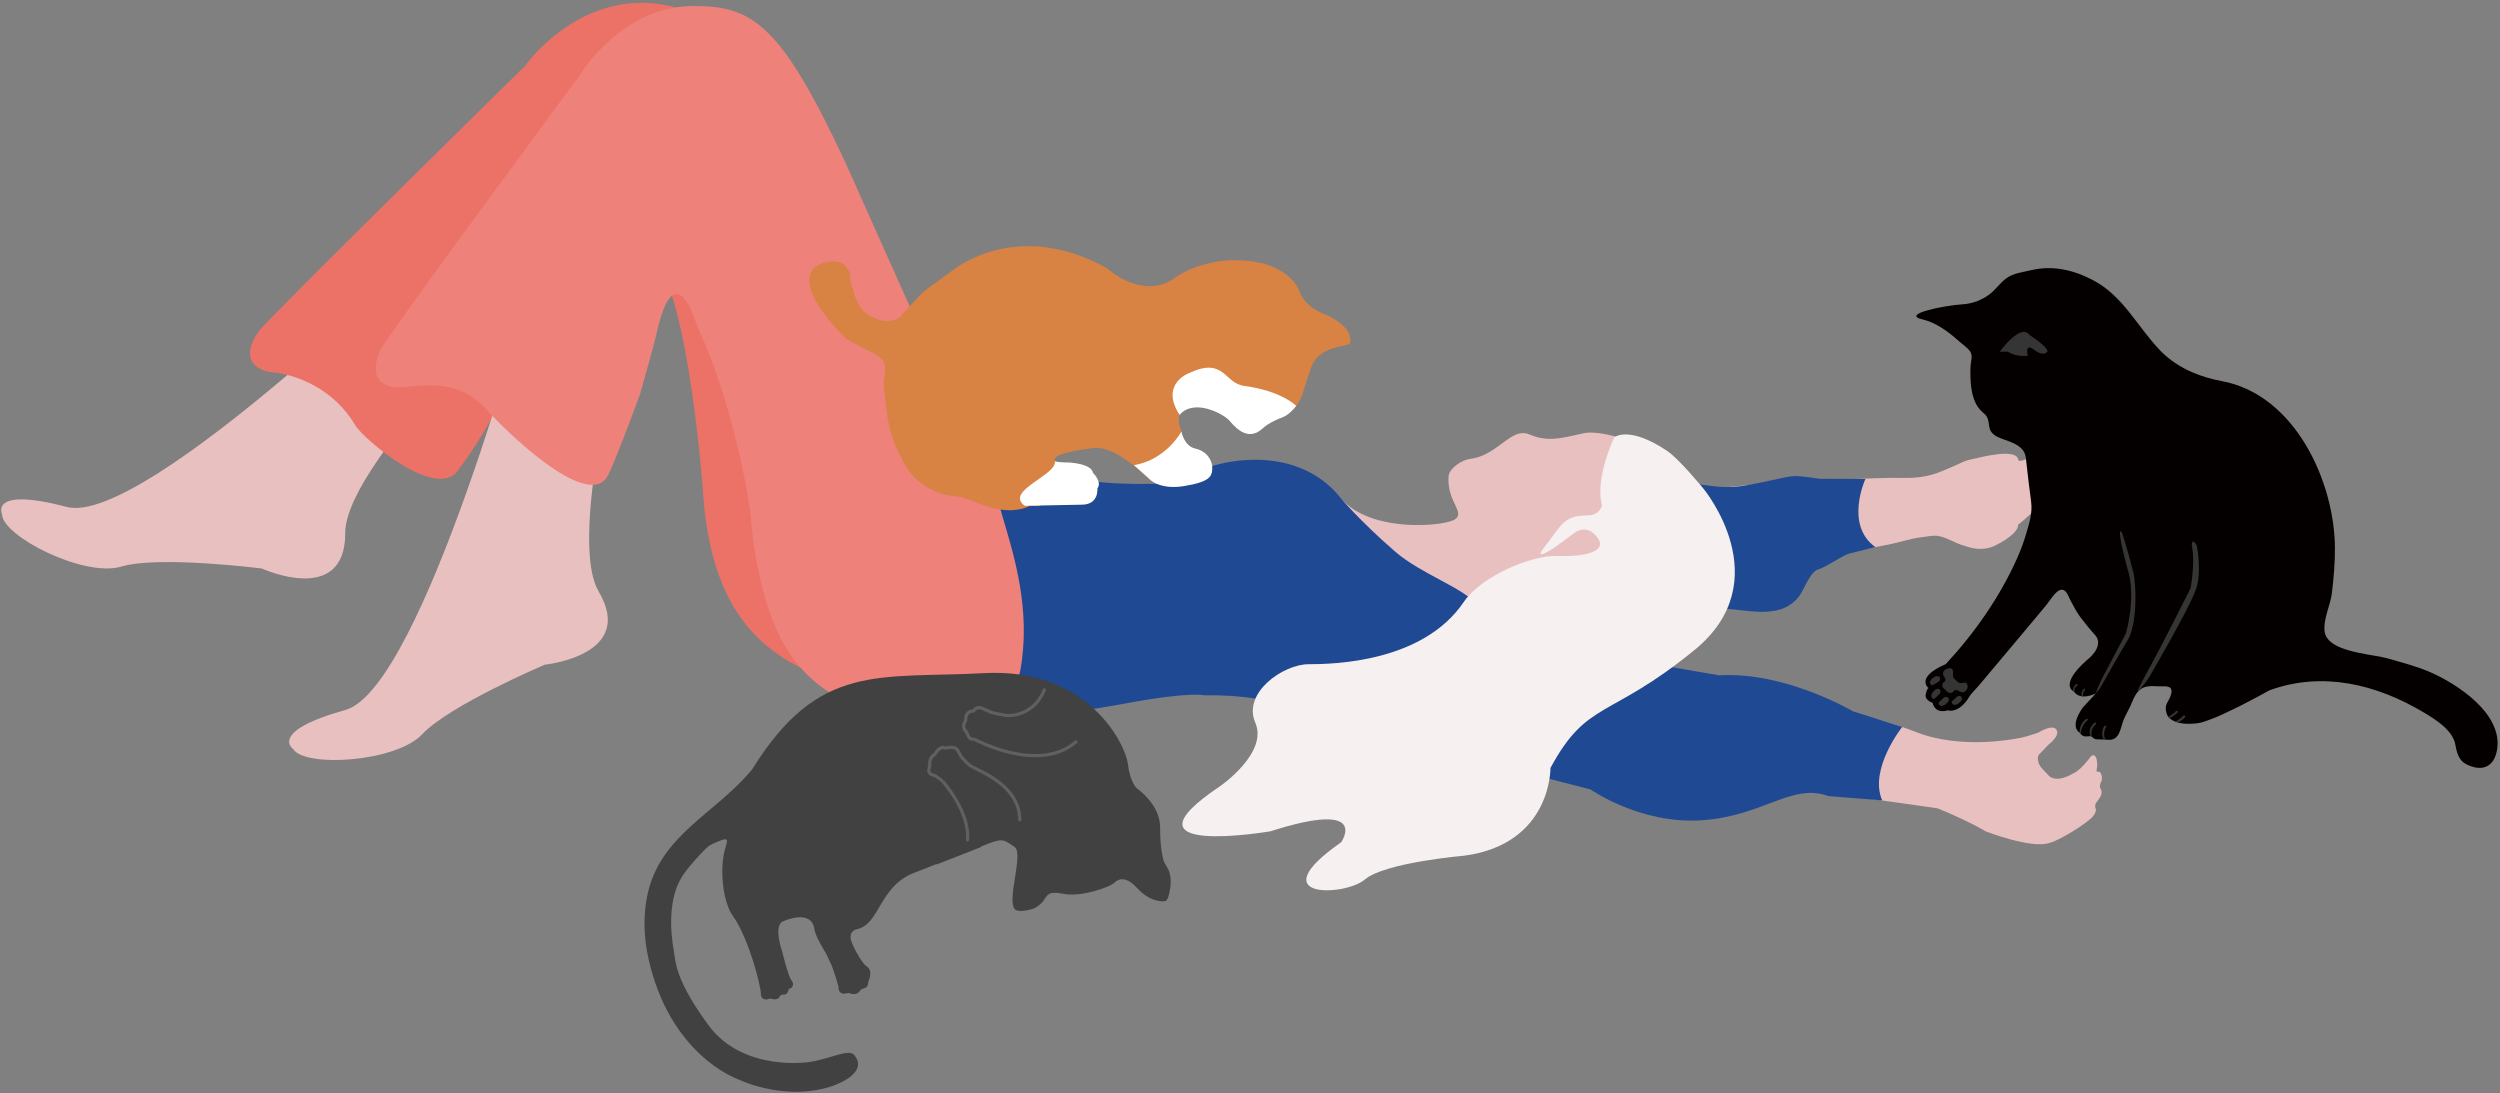 <?xml version="1.0" encoding="utf-8"?>
<!-- Generator: Adobe Illustrator 16.0.0, SVG Export Plug-In . SVG Version: 6.00 Build 0)  -->
<!DOCTYPE svg PUBLIC "-//W3C//DTD SVG 1.1//EN" "http://www.w3.org/Graphics/SVG/1.1/DTD/svg11.dtd">
<svg version="1.1" id="Layer_1" xmlns="http://www.w3.org/2000/svg" xmlns:xlink="http://www.w3.org/1999/xlink" x="0px" y="0px"
	 width="622px" height="272px" viewBox="0 0 622 272" enable-background="new 0 0 622 272" xml:space="preserve">
<rect x="0" y="0" width="622" height="272" fill="#808080" stroke="none"/>
<g>
	<path fill="#E9C0C0" d="M299.771,149.129"/>
	<g>
		<g>
			<path fill="#E9C0C0" d="M507.547,122.765c-0.596-0.229-0.219-0.991-0.219-0.991c0.191-1.166,1.057-2.404,0.223-3.619
				c-0.148-0.212-0.895-0.449-0.969-0.649c-0.313-0.851-0.1-1.446-0.1-1.446c-0.018-0.609-0.242-1.051-1.314-1.347
				c0,0-0.482-0.981-1.602-0.245c0,0-1.338,0.466-1.418-0.075c-0.449-3.061-9.633-0.524-10.725-0.315
				c-1.254,0.24-2.42,0.509-3.574,1.098c-1.393,0.708-3.314,1.458-4.768,2.075c-2.744,1.164-5.816,1.709-9.068,1.652
				c-5.092-0.088-10.215,0.197-15.301,0.393c-2.727-0.124-6.23-0.042-10.021,0.158c-2.117,0.318-4.012,0.534-5.398,0.563
				c-3.402,0.072-13.004,1.185-24.207,2.21l8.33,22.645c6.484-2.246,20.219-5.055,31.18-7.197c4.477-0.874,8.48-1.637,11.342-2.206
				c2.627-0.513,5.453-1.498,8.111-1.799c1.332-0.15,2.672-0.512,4.02-0.344c2.078,0.26,4.371,1.859,6.539,2.404
				c2.082,0.795,4.969,1.4,7.838-0.023c4.143-2.055,5.809-4.053,5.631-5.125c2.674-2.174,5.287-4.559,5.658-5.631
				C508.215,123.546,507.83,122.983,507.547,122.765z"/>
			<path fill="#204993" d="M351.689,131.553c0,0,33.053,4.461,51.445-5.641c18.391-10.104,19.215-2.935,31.617-5.21
				c12.209-2.24,9.496-2.868,17.943-1.579l11.426,0.037c0,0-5.279,11.418,2.473,16.963c-2.15,0.529-4.303,1.058-6.455,1.587
				c-1.561,0.383-6.096,3.539-7.656,3.924c-2.182,0.537-3.604,5.092-4.861,6.715c-5.539,7.152-16,1.932-21.539,3.383
				c-8.74,2.289-18.855-2.18-18.855-2.18l-55.711,1.242C351.516,150.793,341.469,130.726,351.689,131.553z"/>
			<path fill="#E9C0C0" d="M138.474,65.208c0,0-52.614,48.97-52.576,67.375c0.038,18.403-20.781,8.853-20.781,8.853
				s-25.663-3.25-34.951-0.469c-9.289,2.781-29.558-7.589-29.651-12.986c0,0-3.377-6.965,16.094-1.86
				c19.471,5.103,92.892-67.527,92.892-67.527L138.474,65.208z"/>
			<path fill="#EC7267" d="M163.836,66.329c0,0-4.867-26.856-30.926,18.991c-0.829,1.458-5.901,9.598-5.901,9.598
				c-5.878,12.834-12.686,21.582-12.686,21.582c-4.976,8.886-23.922-7.299-25.878-10.619C82.969,96.59,73.662,93.203,67.833,92.64
				c-3.788-0.367-8.438-3.022-3.506-10.158c2.087-3.017,66.277-66.061,66.277-66.061s19.241-27.633,48.888-9.598
				c16.353,9.948,7.865,3.029,21.117,22.869l13.076,47.454c0,0,3.471,22.438,16.962,30.358c0,0,15.25,10.386,24.246,11.981
				c0,0-10.058,43.823-3.066,56.696l-10.61,0.479c-32.476-6.689-63.577-6.225-66.386-55.41
				C174.832,121.25,171.456,76.657,163.836,66.329z"/>
			<path fill="#E9C0C0" d="M160.351,62.536c0,0-20.689,68.837-11.363,84.701c9.327,15.865-13.467,18.137-13.467,18.137
				s-23.791,10.152-30.403,17.242c-6.612,7.092-29.347,8.373-32.152,3.762c0,0-6.43-4.307,12.952-9.732
				c19.383-5.426,46.084-105.188,46.084-105.188L160.351,62.536z"/>
			<path fill="#EE827A" d="M159.267,98c-6.333,17.213-7.999,20.305-7.999,20.305c-5.118,9.501-27.328-13.07-29.834-15.998
				c-7.014-8.193-15.662-6.42-21.5-5.958c-3.794,0.301-8.836-1.503-5.224-9.39c1.527-3.334,49.8-68.582,49.8-68.582
				S154.6,1.496,172.6,1.5c14.606,0.004,21.592,4.373,37.667,38.787l22.064,49.354c0,0,7.903,21.932,21.5,28.247
				c0,0,12.024,9.38,26.512,7.923c0,0-4.284,31.723,4.847,43.178l-8.44,2.676c-31.834,5.668-72.564,17.838-85.26-19.416
				c-1.614-4.736-2.765-9.471-3.55-14.129c-0.4-2.372-0.702-4.725-0.923-7.048c-0.772-11.177-6.583-35.573-13.583-49.922
				c0,0-5.5-19.651-10.26,2.575C162.823,85.367,159.267,98,159.267,98z"/>
			<path fill="#E9C0C0" d="M333.91,131.08c-3.529-10.869,0.789-5.967,0.789-5.967c7.66,7.153,23.598,5.897,27.049,4.254
				c3.154-1.822-1.75-4.251-1.354-10.774c0.123-2.045,3.246-4.16,5.344-4.411c6.963-0.835,10.199-8.014,14.75-6.101
				c4.332,1.822,7.266,1.155,13.406-0.267c3.059-0.708,9.037,0.79,11.313,2.088c3.537,2.019,4.402,4.821,5.363,9.316
				c1.516,7.098,0.311,16.431-3.406,22.709c-4.752,8.029-14.602,13.156-23.262,15.805c-4.725,1.443-9.625,2.033-14.543,2.285
				c-1.191,0.061-4.768,0.879-5.881,0.361c-0.021-0.01-30.156-11.729-27.396-26.288L333.91,131.08z"/>
			<path fill="#E9C0C0" d="M521.627,191.848c-0.01-0.064-0.008-0.154,0.012-0.279c0.076-0.51,0.193-0.945,0.143-1.469
				c-0.057-0.609-0.086-1.994-0.877-2.191c-0.471-0.119-0.914,0.531-1.133,0.861c0,0-2.291,3.043-4,3.668
				c0,0-4.416,2.854-6.398,0.143l-1.51-1.582l-0.535-0.877c-0.572-1.51-0.277-2.225,0.207-2.619l2.111-2.211
				c0,0,3.021-2.25,1.996-3.75c-1.023-1.5-4.549,0.75-4.549,0.75c-3.949,1.375-5.209,1.426-5.211,1.426
				c-0.027,0.006-13.854,2.906-25.119-1.57c-2.535-1.008-5.873-2.078-9.521-3.129c-2.104-0.391-3.965-0.809-5.285-1.232
				c-3.238-1.045-12.678-3.133-23.598-5.828c-13.549-3.344-29.926-4.41-39.066-8.791c0,0-49.125-11.75-64.861-23.271
				c0,0-10.623-6.776-18.416,8.633c0,0-5.812,15.453,4.852,18.713c15.803,8.443,41.371,15.002,59.652,15.596
				c1.209,0.271,2.465,0.531,3.791,0.76c12.365,2.121,34.326,8.381,34.326,8.381s9.666,4.109,20.188,4.105
				c6.859-0.004,20.76,1.836,31.816,3.395c4.518,0.639,8.551,1.227,11.443,1.625c4.061,1.682,8.242,3.586,11.432,5.434
				c0.172,0.098,0.344,0.197,0.533,0.309c0,0,11.387,4.412,15.758,2.887c2.244-0.393,9.631-4.982,10.955-6.67
				c0.918-1.168,0.736-1.826,0.539-2.125c0.076-0.582-0.16-0.492,0.119-1.008c0.563-1.039,1.785-1.926,1.393-3.35
				c-0.068-0.246-0.346-0.574-0.35-0.787c-0.018-0.906,0.379-1.398,0.379-1.398c0.182-0.582,0.176-1.307-0.096-1.863
				c-0.117-0.244-0.205-0.473-0.49-0.516C521.918,191.961,521.666,192.107,521.627,191.848z"/>
			<path fill="#204993" d="M299.771,173.008c0,0-3.411-1.029-19.671,2c-38.827,7.234-27.197-3.104-26.283-8.018
				c5.651-30.389-17.658-55.033,1.077-50.99c11.979,2.585,14.521,4.833,34.354,4.333c0,0,4.945-0.286,6.87-1.833
				c4.468-3.593,25.811-9.159,37.405,5.358c0,0,4.537,5.508,13.559,13.354c6.475,5.631,17.063,9.018,20.416,13.287
				c9.211,3.391,12.916,8.668,12.916,8.668l27.076,5.625c0,0-4.305-1.068,20.281,3.24c16.311-1.043,33.246,8.938,33.246,8.938
				l12.262,3.881c0,0-8.396,10.559-4.979,18.297l-13.402-1.086c-9.137-3.34-16.195,5.008-31.529,6.025s-27.666-7.686-27.666-7.686
				s-23.289-5.977-47.955-12.234c-5.867-1.49-12.477-3.229-18.961-5.34C328.787,178.828,317.941,172.596,299.771,173.008z"/>
			<path fill="#F6F0F0" d="M384.238,136.136c-3.18,3.931,2.666,0,2.666,0l4.834-3.566c0,0,3.166-2.559,5.834,1.375
				c2.225,3.282-3.25,4.624-10,4.374s-19.154,5.182-23.379,11.436c-10.158,15.039-32.375,15.5-38.625,15.5
				s-16.497,7.064-13.246,14.564c3.25,7.5-8.713,15.75-8.713,15.75c-26.963,18,12.497,11.25,12.497,11.25
				c25.035-8,17.58,2.73,17.58,2.73c-20.387,14.23,0.887,13.52,5.887,9.27s24.75-5.928,24.75-5.928
				c21.75-2.93,21.432-21.822,21.432-21.822c9.182-17,14.568-12,35.805-29.314s2.264-40.175,2.264-40.175s-6.063-7.397-9-9.366
				c-9.691-6.494-13.186-3.392-13.186-3.392s-4.898,10.058-3.064,16.902c0,0-0.477,2.513-3.668,2.513
				C388.738,128.237,388.338,131.067,384.238,136.136z"/>
		</g>
		<g>
			<path fill="#040000" d="M579.416,159.268c2.973,3.16,11.383,3.6,14.609,4.539c3.459,1.006,7.094,1.916,10.414,3.342
				c6.836,2.936,18.336,10.395,16.828,19.396c-0.727,4.328-3.75,5.543-7.586,3.633c-1.555-0.775-2.316-2.129-2.785-4.877
				c-0.629-3.691-5.098-6.4-7.957-8.1c-11.744-6.984-25.186-10.256-38.338-5.434c-0.461,0.258-0.924,0.516-1.389,0.77
				c-1.15,0.633-2.311,1.258-3.479,1.859c-1.514,0.783-3.025,1.58-4.57,2.301c-1.541,0.717-3.068,1.488-4.664,2.082
				c-1.381,0.514-2.629,1.064-4.111,1.217c-0.5,0.051-0.984,0.072-1.486,0.08c-0.549,0.008-1.1,0.01-1.646-0.047
				c-1.229-0.125-2.813-0.592-3.668-1.535c-0.279-0.309-0.455-0.684-0.564-1.084c-0.166-0.613-0.266-1.289-0.094-1.91
				c0.16-0.574,0.518-1.063,0.779-1.588c0.316-0.637,0.908-2.088,0.318-2.725c-0.371-0.402-1.291-0.453-1.793-0.428
				c-1.586,0.078-3.41-0.316-4.92,0.307c-1.957,0.809-2.549,3.037-3.361,4.781c-0.533,1.145-1.211,2.23-1.664,3.412
				c-0.773,2.016-0.924,5.039-3.82,4.797c-3.01-0.25-3.01,0.221-4.012-0.754c-0.52-0.502-1.992,0.645-3.01-1.002
				c0,0-2.76-1.254,0.752-6.27l3.26-3.512c0,0-3.762,2.006-5.518-0.502c0,0-3.764-1.504,3.262-7.775c0,0,4.313-3.141,2.256-6.02
				c-1.361-1.49-2.645-3.068-3.865-4.678c-1.002-1.324-1.717-2.826-2.512-4.277c-0.508-0.928-0.961-2.717-2.314-2.529
				c-1.33,0.186-2.881,2.891-3.676,3.84c-1.604,1.916-3.201,3.84-4.809,5.754c-3.961,4.715-7.92,9.436-11.879,14.154
				c-0.801,0.953-1.926,1.945-2.549,3.035c0,0.002-2.26,3.961-5.27,3.209c0,0-3.037,1.119-3.76-1.891c0,0-2.064-0.559-1.691-2.207
				c0.318-1.412,0.689-1.43,0.689-1.43s-3.449-2.631,4.264-5.957c7.129-7.631,13.551-16.842,17.787-26.377
				c0.875-1.968,1.621-3.987,2.234-6.054c0.777-2.621,1.594-5.161,1.246-7.928c-0.451-3.601-0.939-7.197-1.305-10.808
				c-0.248-2.466-2.027-3.41-4.16-4.263c-1.398-0.559-3.313-0.964-4.32-2.183c-0.813-0.982-0.621-2.185-0.975-3.32
				c-0.383-1.224-1.191-1.491-1.977-2.39c-1.793-2.065-2.199-4.911-2.346-7.554c-0.061-1.092-0.053-2.186-0.004-3.278
				c0.055-1.236,0.656-2.555-0.125-3.692c-0.627-0.914-2.012-1.835-2.842-2.585c-2.48-2.242-5.668-4.593-8.984-5.347
				c-5.518-1.253,5.277-3.466,10.033-3.762c2.35-0.146,4.557-0.99,6.465-2.35c1.633-1.166,2.729-2.919,4.344-4.105
				c1.771-1.3,3.949-1.496,6.023-1.994c5.516-1.32,10.627-0.142,15.619,2.479c7.48,3.926,11.076,11.711,16.715,17.532
				c2.232,2.306,4.953,4.061,7.889,5.34c2.373,1.033,4.883,1.747,7.424,2.22c18.186,3.384,28.012,25.028,28.105,41.5
				c0.021,3.735-0.311,7.487-0.75,11.196c-0.369,3.107-2.229,6.535-1.797,9.68C578.498,157.998,578.863,158.68,579.416,159.268z"/>
			<path fill="#353535" d="M484.775,173.633c0,0-0.619-0.555-1.176-0.033c-0.555,0.523-1.063,1-1.063,1s-0.479,0.314-0.023,0.797
				c0.457,0.48,1.268,0.129,1.945-0.508C485.133,174.252,484.775,173.633,484.775,173.633z"/>
			<path fill="#353535" d="M488.049,173.391c0,0-0.621-0.557-1.176-0.033c-0.557,0.521-1.064,1-1.064,1s-0.479,0.314-0.021,0.795
				s1.268,0.129,1.943-0.508S488.049,173.391,488.049,173.391z"/>
			<path fill="#353535" d="M482.543,171.479c0,0,0.541,0.633,0,1.176c-0.541,0.539-1.035,1.033-1.035,1.033s-0.33,0.471-0.799,0
				c-0.471-0.471-0.094-1.27,0.564-1.928S482.543,171.479,482.543,171.479z"/>
			<path fill="#353535" d="M482.6,168.465c0,0,0.365,0.75-0.291,1.139c-0.658,0.391-1.26,0.746-1.26,0.746s-0.436,0.375-0.775-0.197
				c-0.338-0.574,0.225-1.254,1.025-1.729C482.102,167.949,482.6,168.465,482.6,168.465z"/>
			<path fill="#353535" d="M546.568,135.77c0,0,1.336,6.541-0.246,10.959c-1.801,5.023-11.723,21.943-11.723,21.943
				s-5.23,7.33-1.166,0c4.916-8.863,11.584-22.363,11.584-22.363s1.16-6.066,0.371-10.21
				C545.018,134.149,546.135,134.61,546.568,135.77z"/>
			<path fill="#353535" d="M527.908,132.415c0,0,1.299,3.735,2.857,9.944c0.709,2.82,1.115,12.885-1.469,17.045
				c-1.42,2.285-6.383,11.082-6.383,11.082s-3.121,5.197,0.014-1.553l5.969-11.281c0,0,2.717-9.023,0.459-16.045
				C529.355,141.607,526.273,130.499,527.908,132.415z"/>
			<path fill="#353535" d="M509.387,87.493c0,0-0.846,1.411-3.293-0.471c-2.445-1.881-1.6,1.505-1.6,1.505s-3.008,0.372-4.891-1.036
				l-2.068,0.022c0,0,5.172-7.262,7.43-4.158C504.965,83.354,509.668,86.364,509.387,87.493z"/>
			<path fill="#353535" d="M483.678,169.701c0.764-0.451,0-1.365,0-1.365c-0.93-1.633,1.043-2.035,1.068-2.039
				c1.775-0.357,0.895,1.656,1.307,2.383l0.32,0.309l0.408,0.396c0,0,0.311,0.303,0.318,0.309c0.883,0.857,2.297-0.893,2.463,1.266
				c0,0-0.41,1.939-2.109,1.033c0,0-0.941-0.738-1.406,0c-0.467,0.736-1.461,0.24-1.461,0.24l-0.545-0.592l-0.611-0.525
				C483.43,171.115,482.916,170.15,483.678,169.701z"/>
			<path fill="#353535" d="M515.797,171.932c0,0-0.176-1.01,0.699-1.666c0,0,0.338-0.225,0.42,0.002
				c0.082,0.223-0.164,0.336-0.164,0.336s-0.758,0.453-0.621,1.656L515.797,171.932z"/>
			<path fill="#353535" d="M517.951,173.246c0,0-0.348-0.963,0.398-1.762c0,0,0.295-0.279,0.414-0.072s-0.104,0.361-0.104,0.361
				s-0.582,0.486-0.379,1.506L517.951,173.246z"/>
			<path fill="#353535" d="M517.447,182.301c0,0-0.307-2.043,1.506-3.355c0,0,0.262-0.234,0.438-0.057
				c0.178,0.176-0.021,0.328-0.021,0.328s-1.658,1.289-1.652,3.449L517.447,182.301z"/>
			<path fill="#353535" d="M520.217,183.184c0,0-1.139-1.354,0.803-3.295c0,0,0.262-0.234,0.438-0.059
				c0.178,0.178-0.021,0.33-0.021,0.33s-1.711,1.426-0.869,3.248L520.217,183.184z"/>
			<path fill="#353535" d="M523.396,183.996c0,0-0.922-1.719,0.162-3.326c0,0,0.26-0.234,0.438-0.059
				c0.176,0.178-0.021,0.33-0.021,0.33s-0.941,1.336-0.164,3.068L523.396,183.996z"/>
			<path fill="#353535" d="M539.49,178.35c0,0,1.348-0.758,1.848-1.383c0,0,0.262-0.256,0.5,0c0.146,0.156,0,0.25,0,0.25
				s-1.133,1.15-2.068,1.42L539.49,178.35z"/>
			<path fill="#353535" d="M541.248,179.514c0,0,1.424-0.768,1.924-1.393c0,0,0.172-0.289,0.428-0.053
				c0.172,0.158,0.072,0.303,0.072,0.303s-0.871,1.08-1.807,1.348L541.248,179.514z"/>
		</g>
		<g>
			<path fill="#D88243" d="M293.921,107.488c0,0,0.004-0.137,0.997,5.549c0.406,2.323-0.034,4.495-0.034,4.495
				c-1.826,0.672-4.392,1.407-6.104,2.304c-1.299,0.681-2.017,0.082-2.941-0.791c-1.501-1.417-9.338-8.772-14.294-7.485
				c0,0-11.646,1.243-8.646,3.513c0,0,0.635,0.568-0.678,1.315s-3.602,6.145-3.602,6.145c0.012,0.826,1.108,2.048,0.688,2.813
				c-0.474,0.863-2.216,0.46-2.978,0.474c0,0-4.186,2.544-11.238-0.028c-7.054-2.572-5.824-2.148-5.824-2.148
				c-8.865-0.325-12.812-6.023-12.812-6.023c-2.311-3.284-4.51-8.015-5.294-11.921c-0.488-2.426-0.787-4.886-1.013-7.348
				c-0.12-1.319-0.19-0.711-0.276-2.033c-0.144-2.185,1.065-5.087-0.357-6.853c-1.362-1.689-8.036-4.077-9.523-5.648
				c-1.953-2.064-3.864-4.194-5.491-6.53c-1.808-2.594-4.722-7.361-2.148-10.385c1.654-1.941,6.523-2.679,8.087-0.668
				c1.607,2.067,0.676,2.095,1.376,4.475c0.633,2.146,1.358,5.068,2.959,6.582c1.11,1.051,2.995,2.08,4.544,2.443
				c1.959,0.459,3.855-0.09,4.874-1.196c7.354-7.977,3.76-4.543,12.612-11.137c0,0,15.851-13.401,38.66-0.646
				c0,0,8.252,7.707,16.168,2.845c0,0,9.084-7.46,23.184-3.914c0,0,6.016,1.62,8.297,6.276c0,0,0.949,4.24,6.59,6.247
				c0,0,7.123,2.899,6.201,7.075c-0.273,1.231-8.066,0.244-9.922,6.808l-1.602,4.838c0,0-0.35,2.095-1.891,4.051
				c-0.879,1.116-2.143,2.189-3.959,2.802c0,0-2.785,0.968-4.453,2.53c-3.113,2.916-5.758,0.784-8.096-1.83
				c-2.436-2.721-8.796-4.678-11.582-2.454C292,103.949,294.163,107.023,293.921,107.488"/>
			<path fill="#FFFFFF" d="M254.969,125.839l14.317-0.277c4.177-0.095,3.743-4.032,3.743-4.032c1.247-1.638-1.084-3.861-1.084-3.861
				c-0.433-2.441-6.188-2.605-6.188-2.605c-1.383,0.01-2.46-0.103-3.309-0.271C262.977,118.234,249.804,122.168,254.969,125.839z"/>
			<path fill="#FFFFFF" d="M293.478,103.229c3.596-4.187,10.778-0.276,12.263,1.272c0.961,1.002,4.396,5.849,8.417,2.083
				c1.666-1.562,4.5-2.583,4.5-2.583c1.816-0.613,2.955-1.902,3.834-3.019c-0.037-0.008-3.449-3.689-12.958-4.969
				c-5.044-0.679-4.877-7.326-13.711-3.179C295.824,92.833,288.49,95.5,293.478,103.229z"/>
			<path fill="#FFFFFF" d="M282.131,115.741l3.708,3.305c0,0,2.393,2.95,8.808,1.884c6.415-1.064,6.903-2.42,6.972-4.392
				c0.066-1.972-1.346-4.293-4.204-4.923c-2.856-0.63-3.489-4.265-3.489-4.265S290.314,114.315,282.131,115.741z"/>
		</g>
		<g>
			<path fill="#424142" d="M290.973,217.104c-0.312-1.145-1.172-2.035-1.511-3.105c0,0-0.833-2.627-0.833-8.25
				s-5.743-9.582-5.743-9.582s-1.729-1.434-2.268-6.096c-0.537-4.662-9.683-24.029-35.863-22.594
				c-26.007,1.424-41.002-2.85-57.629,23.951c-9.082,11.045-22.995,16.293-26.086,31.404c-1.064,5.199-0.844,10.484,0.298,15.658
				c5.271,23.881,21.874,29.842,21.874,29.842s11.393,5.834,23.502,2.002c0,0,9.768-3.002,5.831-7.836
				c-1.363-1.674-5.805,0.928-11.156,1.727c0,0-16.508,2.641-25.177-9.227c-8.316-11.391-8.093-15.756-8.5-18
				c-1.113-6.131-1.279-13.381,1.833-18.666c1.196-2.025,4.712-5.986,6.472-7.568c0.803-0.709,2.192-1.215,3.169-1.609
				c2.312-0.934,1.758,0.164,1.193,2.127c-1.322,4.6-0.673,12.945,1.974,16.625c3.891,5.408,6.917,17.256,6.952,19.26
				c0.032,1.832,1.584,1.553,1.845,1.404c0.451-0.256,0.818-0.057,0.818-0.057c1.182,0.328,1.838-0.047,2.15-0.766
				c0.225-0.516,0.931-0.033,1.541-0.5c0.49-0.375,0.353-0.803,0.603-1.137c0.25-0.332,0.669-0.051,0.95-0.801
				c0.258-0.686-0.048-1.084-0.406-1.563c-0.742-0.992-2.16-6.881-2.16-6.881s-2.434-6.785,0.316-7.701c0,0,6.99-3.154,7.667,2.037
				c0.25,1.916,2.916,6.045,2.916,6.045s0.68,1.434,1.46,3.15c0.066,0.184,1.727,4.842,1.646,5.496
				c-0.083,0.666,0.57,1.559,1.75,1.277c0.913-0.219,1.326,0.057,1.326,0.057s1.463,0.541,2.296-0.793c0,0,0.087-0.291,0.587-0.416
				c0.796-0.199,1.301-0.492,1.394-1.381c0,0,0.003-0.363,0.23-0.922c0,0,0.963-2.318-0.579-3.26
				c-1.093-0.666-2.892-4.131-2.893-4.131c-0.201-0.439-0.408-0.891-0.63-1.348c-1.567-3.24,0.97-3.775,0.97-3.775
				c5.943-1.121,5.487-10.938,14.776-14.207c0,0,1.292-0.535,5.109-2.02c0.041,0.025,0.078,0.055,0.119,0.08
				c2.811-1.104,8.644-3.393,10.928-4.289c0.021-0.051,0.042-0.1,0.068-0.158c5.431-2.219,5.373-1.91,8.354,0.139
				c2.313,1.59-2.177,13.676,0.146,15.563c0.934,0.76,3.961,0.043,4.853-0.391c0.699-0.342,1.297-0.844,1.829-1.404
				c0.731-0.77,1.006-1.881,2.09-2.238c0.993-0.326,2.271-0.063,3.259,0.125c4.496,0.846,11.579-1.738,12.581-2.744
				c0.51-0.512,2.438-2.281,5.672,1.256c3.602,3.938,6.951,3.309,7.057,3.287c0.882-0.182,1.28-3.543,1.323-4.238
				C291.325,219,291.227,218.031,290.973,217.104z"/>
			
				<path fill="none" stroke="#606060" stroke-width="0.8" stroke-linecap="round" stroke-linejoin="bevel" stroke-miterlimit="10" d="
				M259.825,171.656c-2.322,5.727-7.469,6.637-9.716,6.303c-0.451-0.076-0.889-0.156-1.297-0.232l-0.003,0.002
				c-1.111-0.215-2.034-0.43-2.545-0.625c0,0-0.194-0.115-0.489-0.26c-0.289-0.109-0.576-0.227-0.844-0.354
				c-0.097-0.043-0.191-0.09-0.282-0.139c-1.643-0.844-2.396,0.432-2.411,0.592c0,0-0.557-0.092-0.88,0.082
				c-0.001,0.004-0.002,0.004-0.003,0.004c-0.021,0.008-0.041,0.023-0.063,0.033c-0.116,0.076-0.303,0.195-0.482,0.367
				c-0.161,0.158-0.303,0.361-0.381,0.609v0.002c0,0-0.201,0.514-0.159,1.1c0,0-0.044,0.164-0.228,0.531
				c-0.003,0.004-0.001,0.012-0.003,0.018c-0.221,0.309-0.381,0.887-0.204,1.484c0.01,0.039,0.016,0.086,0.032,0.129
				c0.015,0.041,0.046,0.088,0.064,0.127c0.039,0.088,0.08,0.174,0.139,0.256c0.09,0.129,0.198,0.258,0.347,0.391
				c0,0,0.321,0.605,0.496,1.037h-0.002c0.006,0.021,0.013,0.039,0.018,0.059c0.061,0.199,0.383,0.848,1.654,0.779l-0.079,0.014
				c0,0,15.839,8.641,25.173,0.641"/>
			
				<path fill="none" stroke="#606060" stroke-width="0.8" stroke-linecap="round" stroke-linejoin="bevel" stroke-miterlimit="10" d="
				M240.712,208.99c0.625-7.182-6.311-14.787-6.313-14.787c-0.935-0.656-1.736-1.203-1.777-1.23l-0.006-0.004
				c-1.752-0.309-1.565-1.338-1.489-1.594c0.006-0.016,0.011-0.037,0.017-0.057h0.001c0.103-0.461,0.202-1.131,0.202-1.131
				c-0.028-0.178-0.037-0.336-0.033-0.488c0.005-0.096,0.021-0.191,0.04-0.281c0.008-0.049,0.011-0.098,0.024-0.145
				c0.012-0.043,0.028-0.088,0.044-0.133c0.189-0.607,0.597-1.068,0.906-1.264c0.005-0.006,0.007-0.01,0.011-0.016
				c0.314-0.26,0.426-0.391,0.426-0.391c0.278-0.551,0.679-0.939,0.679-0.939l-0.001,0.002c0.183-0.197,0.385-0.324,0.573-0.404
				c0.208-0.088,0.398-0.125,0.517-0.148c0.02,0,0.042-0.01,0.058-0.008c0.001,0,0.004,0.002,0.004,0.002
				c0.31-0.033,0.637,0.266,0.637,0.266c0.095-0.145,2.431-0.859,3.101,0.539c0.036,0.078,0.077,0.156,0.117,0.234
				c0.118,0.219,0.25,0.436,0.391,0.645c0.123,0.246,0.193,0.424,0.193,0.424c0.244,0.377,0.757,0.926,1.396,1.547l0.493,0.471
				c0.236,0.225,0,0,0.265,0.24c1.344,1.174,12.531,4.57,12.531,13.65"/>
		</g>
	</g>
</g>
</svg>
